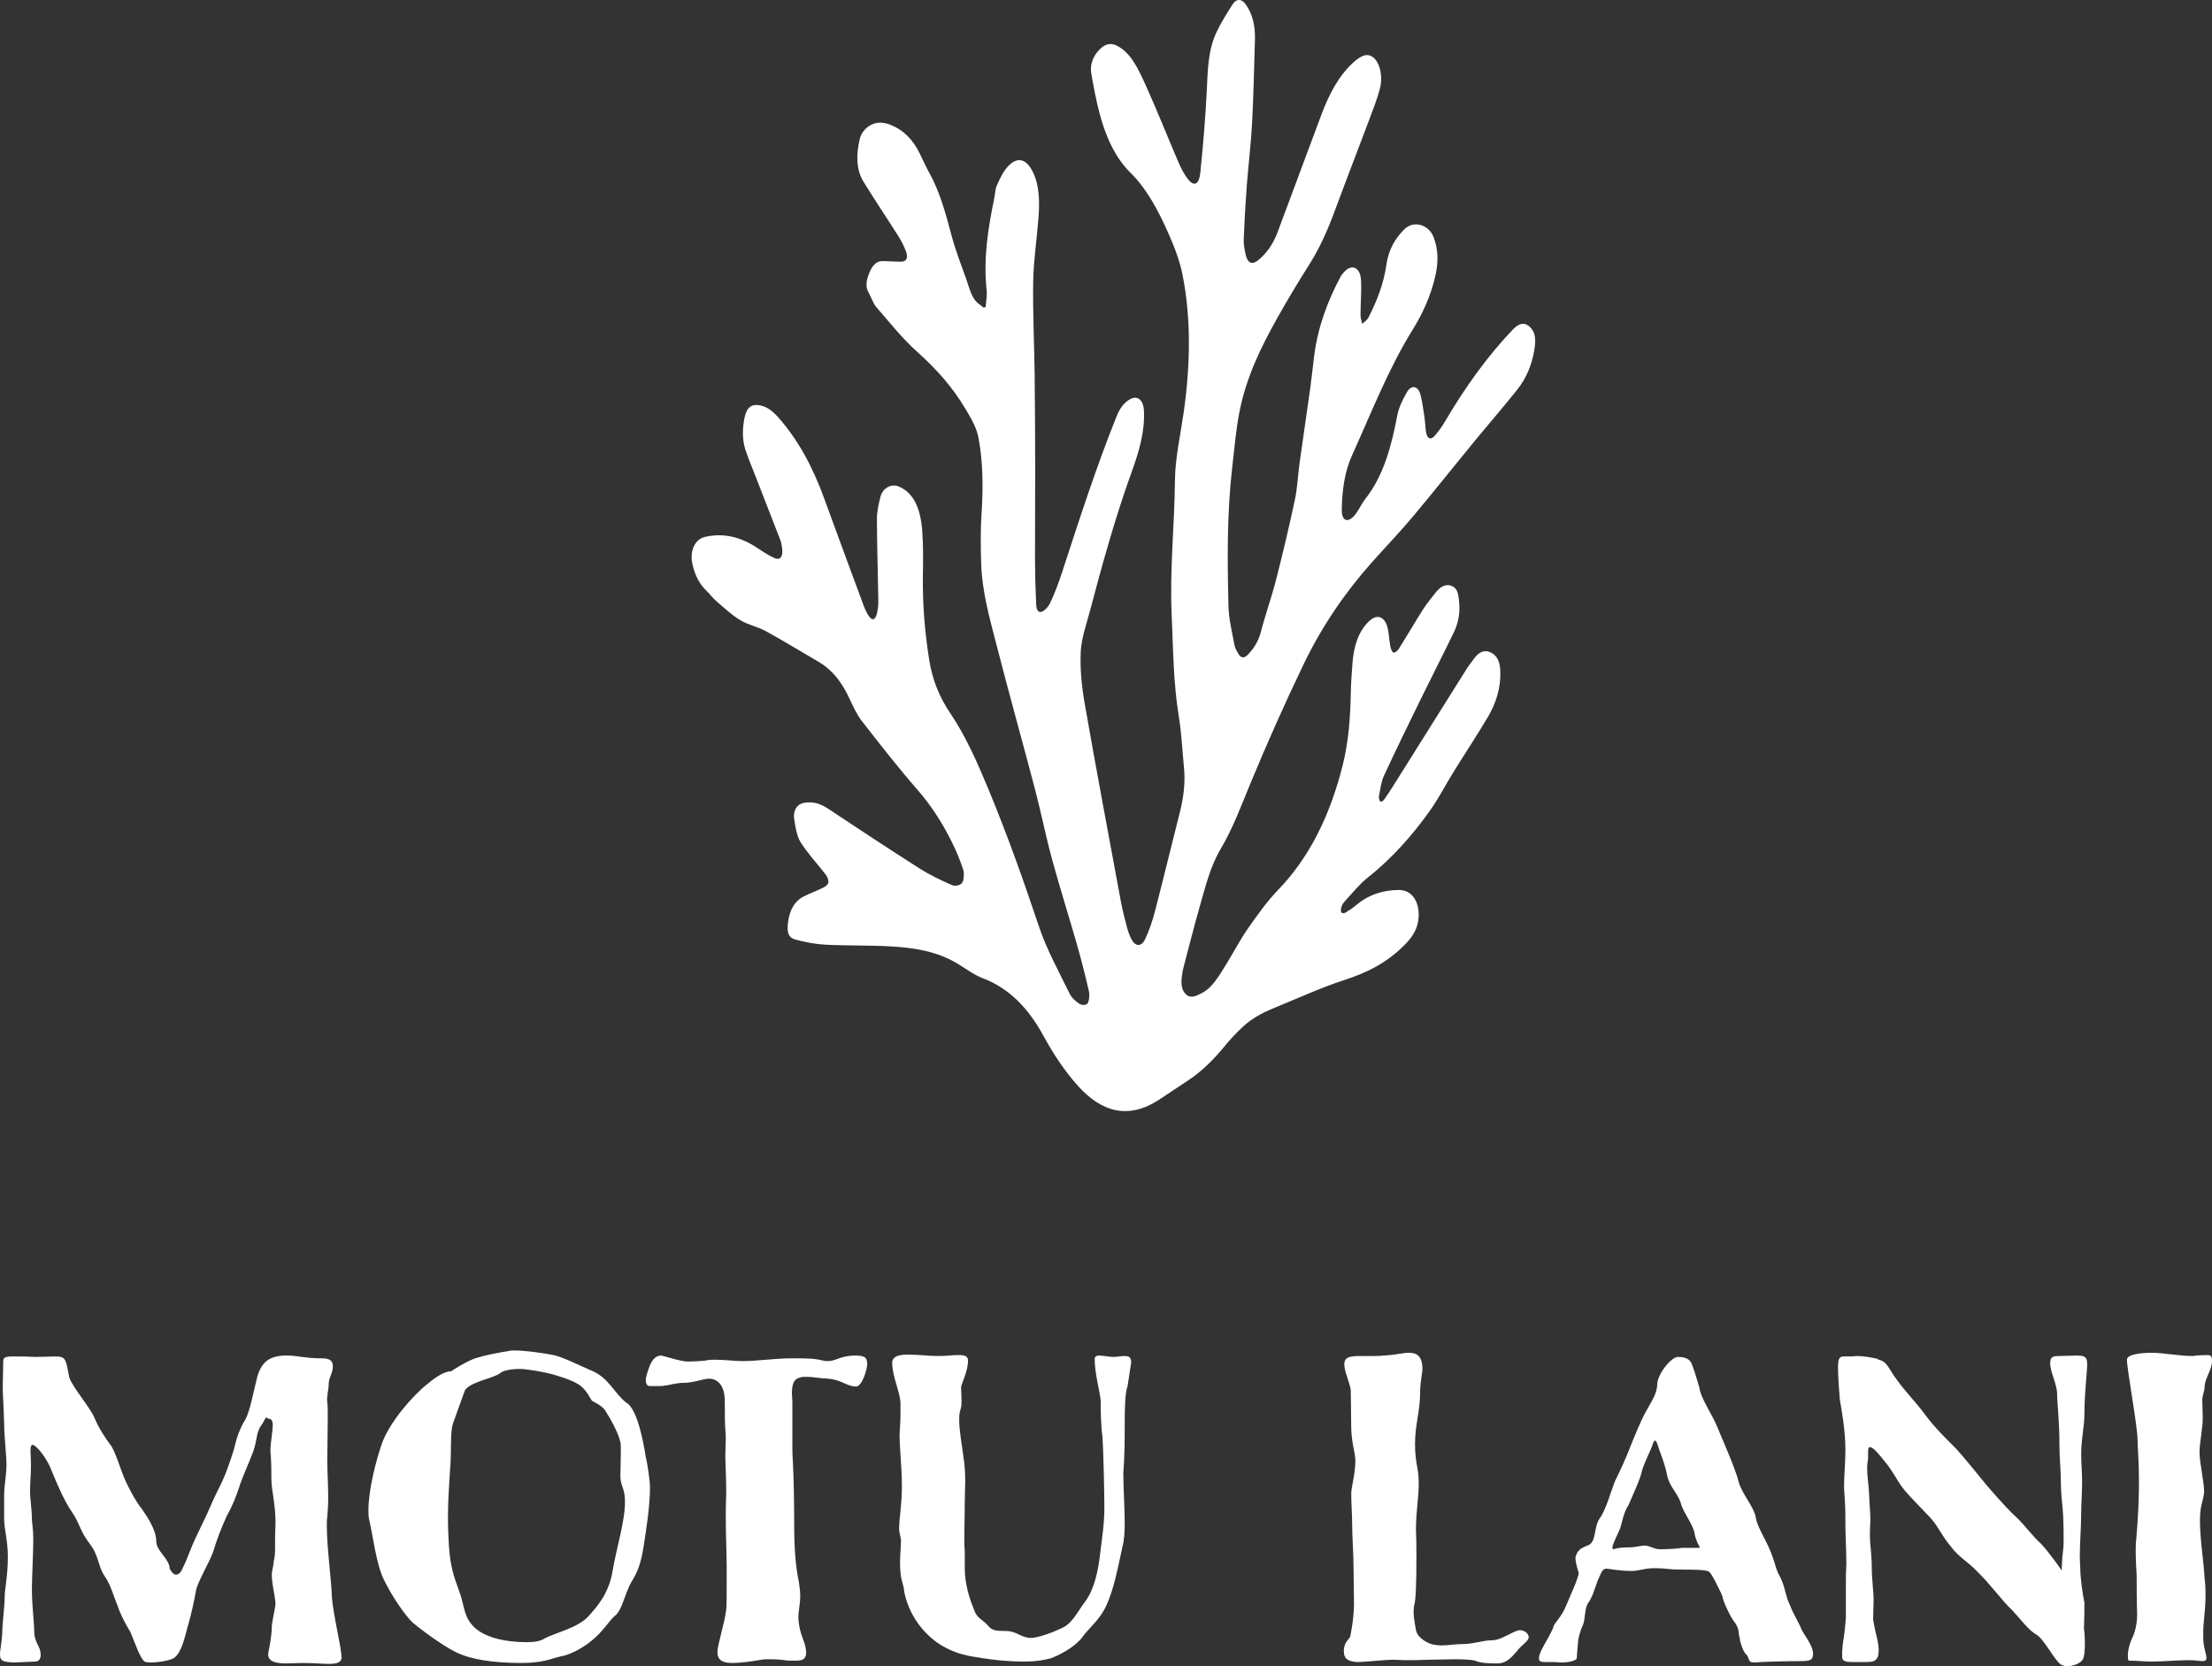 <?xml version="1.0" encoding="UTF-8"?><svg xmlns="http://www.w3.org/2000/svg" width="598.71" height="451" viewBox="0 0 598.71 451"><rect x="0" y="0" width="598.71" height="451" fill="#333333" stroke="none"/><defs><style>.d{fill:#fff;}</style></defs><g id="a"/><g id="b"><g id="c"><path class="d" d="M266.794,83.082l-.551,.202c-.431-.342-.855-.703-1.296-1.021-2.049-1.475-2.604-4.502-3.545-7.089-1.406-3.869-2.876-7.722-3.957-11.804-1.543-5.824-3.122-11.563-5.847-16.458-.923-1.657-1.739-3.436-2.572-5.191-1.946-4.1-4.721-6.684-8.156-7.993-2.036-.776-4.168-.829-6.176,.758-.791,.625-1.656,1.808-1.935,2.935-1.055,4.253-1.087,8.444,.971,11.791,3.055,4.968,6.276,9.732,9.378,14.644,.802,1.27,1.544,2.669,2.098,4.18,.657,1.793,.14,2.784-1.35,2.794-1.722,.011-3.431-.172-5.153-.151-1.627,.02-2.706,1.379-3.479,3.34-.735,1.865-1.087,3.63-.046,5.343,.706,1.161,1.123,2.736,1.943,3.682,3.615,4.167,7.114,8.602,11.062,12.127,4.991,4.456,9.572,9.435,13.297,15.784,1.34,2.283,2.838,4.739,3.361,7.544,1.222,6.547,1.303,13.438,.83,20.436-.304,4.5-.245,9.026-.107,13.496,.24,7.757,2.265,14.748,4.062,21.771,3.386,13.232,7.062,26.29,10.521,39.479,1.633,6.227,2.905,12.678,4.593,18.869,2.132,7.822,4.565,15.455,6.784,23.225,1.177,4.122,2.24,8.325,3.208,12.572,.217,.951,.082,2.566-.38,3.265-.359,.544-1.617,.487-2.23,.078-1.014-.676-2.08-1.602-2.687-2.858-2.882-5.969-6.119-11.714-8.296-18.228-4.183-12.513-8.576-24.824-13.507-36.73-3.055-7.377-6.25-14.644-10.426-20.815-2.809-4.151-4.829-8.856-5.707-14.423-1.162-7.366-1.82-14.919-1.71-22.667,.06-4.176,.131-8.392-.192-12.483-.452-5.728-2.264-10.239-6.544-11.872-1.839-.702-4.12,.496-4.724,2.788-.515,1.956-.988,4.078-.981,6.061,.023,7.415,.266,14.801,.385,22.205,.017,1.037-.11,2.137-.327,3.163-.407,1.924-1.254,2.331-2.181,1.028-.567-.797-1.037-1.773-1.411-2.781-3.625-9.777-7.24-19.561-10.819-29.375-3.116-8.545-7.178-15.982-12.552-21.948-1.619-1.798-3.389-3.021-5.572-3.128-1.79-.087-2.842,.976-3.352,3.44-.644,3.11-.631,6.136,.31,8.905,.825,2.429,1.801,4.745,2.72,7.103,2.231,5.728,4.477,11.444,6.69,17.186,.234,.607,.318,1.348,.43,2.044,.366,2.277-.459,3.464-2.067,2.744-1.542-.691-3.014-1.653-4.464-2.629-4.435-2.986-9.16-4.281-14.317-3.092-2.737,.631-4.181,3.758-3.425,7.28,.66,3.075,1.917,5.5,3.8,7.294,.942,.898,1.764,2.034,2.735,2.865,2.099,1.793,4.16,3.735,6.425,5.096,2.192,1.317,4.699,1.756,6.932,2.981,4.825,2.645,9.558,5.561,14.339,8.337,3.521,2.044,6.185,5.386,8.228,9.78,1.017,2.187,2.05,4.456,3.407,6.2,4.93,6.339,9.872,12.68,15.06,18.612,3.576,4.089,6.612,8.76,9.231,13.997,1.196,2.392,2.271,4.945,3.142,7.613,.315,.965,.194,3-.305,3.606-.609,.738-1.955,.932-2.758,.578-2.97-1.307-5.937-2.703-8.744-4.489-8.355-5.315-16.648-10.796-24.933-16.293-2.026-1.345-4.13-1.897-6.449-1.45-1.739,.336-2.896,2.013-2.557,4.341,.326,2.243,.75,4.755,1.769,6.347,2.051,3.205,4.557,5.837,6.824,8.781,.382,.496,.748,1.401,.665,2.065-.063,.509-.809,1.119-1.314,1.367-1.762,.866-3.565,1.527-5.328,2.392-2.355,1.157-3.773,3.465-4.256,6.853-.403,2.831,.019,4.319,1.985,4.842,2.667,.709,5.397,1.246,8.143,1.386,5.852,.299,11.748,.13,17.597,.458,6.241,.351,12.408,1.255,18.072,4.637,2.291,1.368,4.497,3.079,6.908,3.986,6.841,2.576,12.196,7.862,16.334,15.459,2.747,5.043,5.793,9.638,9.348,13.603,6.458,7.204,13.672,9.261,22.055,3.798,2.603-1.696,5.178-3.491,7.782-5.179,3.726-2.416,7.026-5.731,10.129-9.535,1.42-1.74,2.956-3.318,4.513-4.809,3.182-3.045,6.77-4.531,10.349-5.989,5.684-2.316,11.34-4.924,17.075-6.773,6.029-1.944,11.775-4.602,16.904-9.946,1.728-1.801,3.199-3.878,3.441-6.952,.348-4.434-1.811-7.627-5.42-7.57-3.961,.063-7.867,1.07-11.498,4.13-.933,.787-1.925,1.451-2.923,2.037-.326,.191-.961,.146-1.093-.138-.165-.356-.053-1.126,.118-1.615,.186-.53,.538-1.018,.887-1.391,2.021-2.153,3.939-4.606,6.121-6.328,6.345-5.01,12.013-11.24,17.117-18.489,2.195-3.116,4.032-6.709,6.085-10.023,3.069-4.954,6.258-9.775,9.259-14.803,2.259-3.785,3.7-8.028,3.46-12.909-.124-2.515-1.007-4.066-2.68-4.812-1.651-.736-3.095-.087-4.39,1.694-.677,.93-1.399,1.807-2.023,2.8-6.551,10.419-13.083,20.86-19.628,31.286-.887,1.413-1.791,2.811-2.74,4.144-.234,.329-.846,.655-.981,.497-.257-.3-.481-.998-.392-1.446,.371-1.878,.608-3.932,1.355-5.548,3.229-6.984,6.596-13.859,9.96-20.732,2.972-6.072,6.05-12.053,8.992-18.15,1.132-2.346,1.648-4.985,1.434-7.724-.15-1.922-.3-3.905-1.782-4.657-1.655-.84-3.208-.077-4.57,1.633-1.188,1.492-2.407,2.968-3.464,4.628-2.221,3.488-4.325,7.116-6.531,10.623-.346,.551-1.047,1.14-1.452,1.037-.383-.098-.724-1.02-.852-1.692-.297-1.561-.355-3.242-.69-4.779-.721-3.311-2.905-4.131-5.101-1.997-2.92,2.836-4.121,6.843-4.463,11.373-.201,2.662-.398,5.333-.449,7.986-.127,6.604-.566,13.133-2.199,19.63-3.412,13.574-8.998,24.971-17.548,33.804-2.939,3.037-5.566,6.756-8.139,10.427-2.054,2.931-3.775,6.301-5.706,9.405-1.956,3.146-3.797,6.532-6.749,8.024-1.538,.777-3.155,1.658-4.501,.09-1.393-1.623-1.022-3.98-.63-6.26,.045-.263,.116-.521,.184-.777,1.426-5.388,2.777-10.809,4.301-16.155,1.576-5.531,2.979-11.26,5.793-15.985,3.259-5.473,5.515-11.622,8.021-17.671,4.505-10.872,9.274-21.586,14.3-32.056,5.01-10.437,11.252-19.511,18.296-27.471,3.69-4.169,7.512-8.113,11.125-12.408,5.627-6.689,11.113-13.613,16.684-20.396,3.915-4.766,7.926-9.38,11.791-14.222,2.351-2.946,3.97-6.559,4.66-10.844,.493-3.06,.196-4.903-1.292-6.239-1.548-1.39-3.061-.771-4.539,.778-6.869,7.197-12.891,15.595-18.328,24.837-.816,1.388-1.749,2.687-2.738,3.841-1.165,1.361-2.137,.922-2.428-.993-.202-1.335-.241-2.736-.442-4.071-.306-2.033-.566-4.109-1.071-6.03-.612-2.329-2.443-2.723-3.641-.658-1.098,1.893-2.206,4.098-2.628,6.33-1.595,8.446-3.756,16.411-8.708,22.671-.771,.974-1.364,2.219-2.071,3.299-.367,.56-.768,1.114-1.216,1.53-1.749,1.621-3.079,.732-3.026-2.086,.094-5.05,.711-10.04,2.765-14.579,5.216-11.526,9.883-23.523,16.371-33.971,2.774-4.467,5.009-9.294,6.252-14.91,.815-3.682,.669-7.005-.503-10.152-1.291-3.468-5.356-4.685-7.861-2.275-2.472,2.378-4.35,5.526-4.928,9.557-.765,5.332-2.608,9.986-4.886,14.424-.379,.738-1.12,1.144-1.694,1.703-.155-.803-.444-1.589-.442-2.412,.008-3.176,.307-6.411,.122-9.535-.206-3.484-2.643-4.387-4.666-1.98-.304,.361-.629,.722-.863,1.161-3.487,6.551-6.137,13.559-7.139,21.44-.371,2.915-.66,5.84-1.065,8.749-.94,6.756-1.948,13.502-2.885,20.258-.459,3.308-.583,6.699-1.272,9.932-1.54,7.233-3.241,14.428-5.066,21.567-1.214,4.752-2.874,9.335-4.103,14.082-.721,2.788-2.026,4.704-3.655,6.37-.877,.897-1.78,.849-2.426-.262-.455-.783-.962-1.629-1.136-2.591-.624-3.452-1.502-6.898-1.589-10.466-.305-12.478-.425-25.001,1.032-37.618,.559-4.841,.97-9.731,1.869-14.497,1.833-9.71,5.94-18.017,10.417-25.975,2.759-4.904,5.641-9.693,8.605-14.372,2.845-4.491,5.019-9.46,6.951-14.698,3.026-8.205,6.19-16.325,9.259-24.504,1.029-2.743,2.107-5.491,2.869-8.354,.838-3.147,.022-6.7-1.523-8.172-1.572-1.498-3.299-1.071-5.751,1.181-3.895,3.577-6.52,8.537-8.604,14.144-3.934,10.581-7.897,21.145-11.825,31.73-1.231,3.316-3.051,5.814-5.351,7.66-1.538,1.234-2.775,.684-3.27-1.515-.303-1.345-.6-2.794-.546-4.215,.181-4.781,.456-9.572,.817-14.357,.426-5.652,1.137-11.306,1.439-16.952,.406-7.579,.548-15.152,.783-22.727,.119-3.827-.696-7.093-2.593-9.687-.999-1.366-2.42-1.484-3.415,.072-1.558,2.434-3.135,4.909-4.407,7.612-2.314,4.916-2.358,10.342-2.621,15.78-.357,7.365-.992,14.752-1.734,22.114-.341,3.383-1.713,4.017-3.434,1.775-.985-1.283-1.803-2.871-2.503-4.497-2.988-6.945-5.785-14.067-8.889-20.9-1.967-4.331-3.983-8.737-7.783-10.655-1.801-.909-3.371-.376-4.879,1.259-1.52,1.649-2.482,3.788-2.023,6.373,.645,3.632,1.312,7.279,2.239,10.753,1.714,6.425,4.284,12.008,8.347,16.006,4.375,4.304,7.527,10.186,10.288,16.45,1.545,3.505,3.036,7.24,3.821,11.23,2.378,12.083,2.093,24.649,.27,37.389-.871,6.088-2.284,12.258-2.339,18.27-.11,12-1.425,24.069-.894,36.033,.414,9.334,.446,18.72,1.939,27.791,.737,4.479,.944,9.188,1.399,13.79,.405,4.102-.084,8.128-1.119,12.181-2.267,8.88-4.398,17.811-6.7,26.677-.69,2.655-1.587,5.308-2.711,7.695-.94,1.997-2.507,1.981-3.522,.256-.568-.966-.999-2.143-1.321-3.332-.635-2.348-1.249-4.724-1.702-7.168-3.318-17.888-6.677-35.758-9.823-53.724-.775-4.426-1.252-9.17-1.045-13.801,.163-3.65,1.508-7.383,2.469-11.023,3.368-12.769,6.891-25.46,11.325-37.743,1.886-5.226,3.571-10.617,3.318-16.48-.127-2.952-1.691-4.319-3.763-3.175-1.639,.905-2.78,2.496-3.654,4.666-5.491,13.637-10.047,27.801-14.661,41.937-.954,2.922-2.023,5.823-3.299,8.518-.549,1.159-1.823,2.493-2.656,2.458-1.299-.054-1.131-2.248-1.201-3.676-.17-3.473-.246-6.971-.252-10.473-.015-8.074,.061-16.16,.049-24.235-.013-8.6-.041-17.199-.146-25.786-.103-8.456-.531-16.874-.394-25.35,.091-5.614,.98-11.297,1.411-16.952,.343-4.497,.339-8.9-1.528-12.673-1.862-3.762-4.48-4.255-7.164-.933-1.051,1.3-1.87,3.052-2.603,4.741-.414,.953-.411,2.206-.642,3.31-1.724,8.256-2.994,16.51-2.08,24.875,.158,1.449-.154,3.054-.249,4.587Z"/><g><g><path class="d" d="M88.962,374.801c0,1.126-.626,3.503-.375,4.755,.125,1.001,.125,2.502,.125,4.129,0,3.503-.125,8.008-.125,11.386,0,3.253,.25,7.007,.25,10.385,0,1.752-.125,3.503-.25,5.13-.125,.626-.125,1.627-.125,2.502,0,5.631,1.251,14.89,1.377,19.269,.375,5.005,2.627,13.638,2.627,16.516-.25,1.251-1.626,1.501-3.503,1.501-1.752,0-3.879-.25-7.257-.25-1.001,0-2.627,.125-4.254,.125-2.502,0-4.88-.375-4.88-2.502,0-.251,.125-.501,.125-.751,.125-.751,.876-4.004,.876-6.882,0-.876,1.001-5.005,1.001-6.256-.25-2.502-1.001-5.13-1.001-7.633,0-1.251,.5-2.377,.5-3.503,.375-1.377,.375-2.628,.375-3.754,0-2.878,0-3.879,.125-6.757,0-2.127-.125-4.004-.751-8.133-.375-2.127-.375-3.503-.375-4.88,0-3.378-.125-4.504-.25-6.506,0-2.252,.626-5.13,.626-7.007,0-1.001-.375-1.627-.876-1.627-.501,0-.626-.375-.876-.375-.125,0-.375,.375-1.001,1.626-1.877,2.377-1.251,3.754-2.502,7.507-1.377,3.628-3.128,7.382-3.879,9.885-.876,2.502-1.501,4.379-3.253,7.507-1.376,3.003-2.878,6.757-3.754,9.885-1.001,2.753-4.129,8.008-4.63,10.385-.375,2.377-1.376,6.881-2.127,9.384,0,.125-.125,.25-.125,.375-.751,2.878-1.627,6.882-3.503,8.383-1.001,.876-4.63,1.376-6.632,1.376-.5,0-1.001-.125-1.251-.125-1.377-.375-3.003-5.631-4.129-8.133-1.377-2.252-2.753-4.88-3.503-7.257-1.001-2.252-1.752-5.506-3.628-8.133-1.627-2.502-1.376-5.255-3.879-8.508-2.628-3.378-2.628-5.38-4.755-8.508-2.002-2.878-3.754-6.881-5.505-11.136-1.251-3.503-4.254-7.132-5.255-7.132-.375,.125-.5,.626-.5,1.626,0,.876,.125,2.252,.125,3.754,0,3.003-.25,4.504-.25,7.257,0,2.127,.5,4.88,.5,7.383,0,1.376,.375,2.627,.375,5.38,0,4.254-.375,10.385-.375,13.638,0,4.379,.626,9.134,.626,11.511,0,2.252,1.251,4.004,1.502,4.755,.125,.5,.25,1.001,.25,1.501,0,1.001-.375,1.877-1.501,1.877-.626,0-5.005,.25-5.631,.25-2.753-.125-3.879-.25-3.879-2.127,0-.375,0-.876,.125-1.501,.125-.751,.5-3.628,.5-4.63,0-2.252,.626-7.007,.626-9.009,0-2.753,.876-6.006,.876-11.386,0-4.254-1.001-7.507-1.001-10.135v-6.631c0-2.502,.626-5.255,.626-8.133,0-2.627-.626-7.632-.626-11.011,0-1.251-.25-6.506-.375-8.884,0-3.754,.125-5.881,.125-8.258,0-1.001,1.126-1.126,2.502-1.126,2.753,0,3.753,0,6.256,.125,1.877,0,4.129-.125,5.505-.125,.876,0,1.377,.125,1.627,.25,1.251,.375,1.377,2.628,2.002,5.505,1.001,2.753,5.505,7.883,6.757,10.761,1.251,3.003,3.003,5.63,4.63,7.757,1.376,2.377,2.377,6.006,3.378,8.383,.751,1.877,3.003,6.381,4.88,8.633,1.627,2.377,3.879,5.755,3.879,8.759,0,2.627,3.628,4.755,3.628,7.382,.501,1.001,1.126,1.626,1.752,1.626,.5,0,1.251-.375,1.752-1.752,1.627-3.128,1.501-4.129,4.63-10.51,3.253-6.631,2.753-6.256,4.88-10.51,2.002-3.753,3.378-7.883,4.379-11.136,.751-3.253,1.627-5.755,3.128-8.133,1.251-2.377,2.127-7.257,3.128-11.261,1.126-4.254,3.378-5.505,6.006-5.88,.751-.125,1.501-.125,2.252-.125,2.502,0,4.88,.751,8.884,.751,1.752,0,3.378,.125,3.378,2.127,0,2.127-1.126,2.878-1.126,5.005Z"/><path class="d" d="M139.387,365.542c2.878,0,7.883,.751,10.51,1.251,3.003,.751,6.757,2.753,10.886,4.505,4.129,2.002,5.755,6.131,8.758,8.383,3.003,1.752,4.63,10.761,5.255,14.765,0,.125,.125,.375,.125,.5,.25,1.251,1.001,5.38,1.001,7.758,0,5.005-1.001,11.261-1.752,16.141-1.251,7.633-3.128,8.383-4.129,11.136-1.126,2.502-1.877,6.131-3.754,7.507-1.501,1.376-3.253,4.254-5.881,6.381-2.628,2.252-6.256,4.129-8.759,4.504-2.377,.501-4.379,1.752-10.51,1.752-7.883,0-14.014-1.001-17.892-3.003-3.754-1.877-9.259-6.006-11.511-7.883-2.002-1.877-5.505-6.882-7.883-11.761-2.127-4.504-2.878-11.761-4.004-16.516-.125-.626-.125-1.251-.125-2.252,0-5.255,2.002-13.388,3.754-18.268,2.002-5.38,8.008-12.512,12.137-15.765,1.627-1.377,4.379-3.503,6.506-3.503,1.001-.626,2.878-2.002,6.131-3.378,3.378-1.126,7.257-1.752,9.509-2.127,.5-.125,.876-.125,1.626-.125Zm-13.638,11.011l-2.878,8.008c-1.251,2.753-.501,7.632-1.126,14.264-.251,3.879-.501,8.133-.501,12.137,0,2.753,.125,5.005,.25,7.257,.375,5.631,1.251,8.258,2.628,12.012,1.501,3.879,1.376,6.882,3.378,9.259,2.753,3.754,9.509,5.005,14.764,5.005h.5c1.877,0,3.503-.25,4.63-1.001,2.502-1.376,9.009-2.878,11.761-5.881,2.628-2.878,5.631-6.381,6.631-12.262,1.001-6.131,3.379-13.388,3.379-18.893,0-3.754-1.251-4.129-1.251-7.007,0-.876,.125-4.129,.125-6.381,0-1.376,0-2.252-.125-2.753-.626-2.628-2.628-6.256-4.254-8.759-1.251-1.501-3.253-2.127-3.503-2.502-.375-.501-1.377-2.753-3.253-4.129-2.252-1.501-5.505-2.377-7.632-3.003-1.752-.501-6.631-1.377-8.508-1.377-2.377,0-4.505,.375-5.38,1.126-1.627,1.377-8.758,2.502-9.634,4.88Z"/><path class="d" d="M234.73,369.045c0,1.877-1.501,6.256-3.003,6.256-2.502,0-4.004-1.877-7.633-2.127-2.627-.125-4.129-.501-5.755-.501-.626,0-1.501,0-2.002,.25-1.501,.375-2.002,1.877-2.002,4.379,0,.501,.125,1.251,.125,1.877v11.261c0,1.752,0,3.503,.125,4.755,.251,4.63,.375,11.761,.375,17.767s.375,11.136,1.251,15.14c.25,1.627,.375,2.753,.375,3.879,0,2.377-.501,3.879-.501,6.006,.251,4.379,1.752,6.131,2.002,8.258,0,.375,.125,.751,.125,1.001,0,2.002-1.251,2.252-2.753,2.252h-2.127c-1.877-.25-2.753-.375-5.005-.375-.876,0-1.627,0-2.252,.125-1.377,.25-5.005,.876-7.883,.876-2.377,0-4.004-.626-4.004-2.878,0-2.127,2.002-8.008,2.377-11.636,.125-1.377,.125-2.753,.125-11.011,0-3.754-.25-9.509-.25-14.014,0-1.501,0-2.878,.125-6.381,0-3.253-.125-5.505-.25-10.01,0-1.752,.125-3.128,.125-4.755,0-.751,0-1.501-.125-2.502-.125-1.752-.125-3.754-.125-5.631s0-3.503-.25-4.379c-.375-1.752-1.501-3.753-4.129-3.753-1.251,0-4.254,1.126-6.631,1.126s-4.379,.751-5.38,.751c-.25,.125-.876,.125-1.626,.125h-2.252c-.626,0-1.126-.375-1.126-1.627,0-.751,.375-2.127,1.126-4.004,.751-1.752,1.752-2.627,3.003-2.627,.25,0,.375,.125,.626,.125,.626,.125,4.755,1.501,6.757,1.501,1.251,0,3.003-.125,4.505-.251,1.001-.25,1.877-.25,2.753-.25,2.627,0,5.255,.375,7.632,.375,3.503,0,8.508-.751,13.138-.751,4.254,0,6.006,0,8.508,.625,.375,.125,.876,.125,1.251,.125,2.127,0,3.253-1.376,7.007-1.501,2.878,0,3.503,.375,3.628,2.127Z"/><path class="d" d="M305.173,375.301c-.626,1.626-.751,5.505-.751,9.759,0,4.129,0,8.884-.375,13.638,0,4.379,.375,9.259,.375,13.638,0,2.377-.125,4.505-.626,6.381-1.251,5.881-2.377,11.511-4.254,15.64-1.877,4.254-4.755,6.131-6.757,9.009-2.252,2.753-6.381,4.755-8.383,5.505-1.126,.25-3.128,.876-7.382,.876-3.253,0-7.257-.25-13.138-1.251-6.006-.876-10.26-3.378-13.263-6.506-4.129-4.254-5.755-9.384-6.006-12.137-.25-1.502-1.001-2.502-1.001-6.882,0-2.252,.25-4.504,.25-5.881,0-1.001-.501-2.127-.501-3.253,0-3.003,.751-6.256,.751-11.511s-.626-10.135-.626-13.889c0-1.001,.125-1.752,.125-2.377,.125-1.627,.125-3.879,.125-6.006,0-3.128-2.252-7.382-2.252-11.261,0-1.001,.751-2.127,4.004-2.127,3.753,0,5.505,.375,8.133,.375,.876,0,1.752,0,3.503-.125,.876-.125,1.752-.125,2.502-.125,1.376,0,2.377,.251,2.377,1.501,0,3.003-1.877,6.381-1.877,7.257,0,1.001,.125,2.127,.125,3.503,0,.751,0,1.626-.251,2.377-.375,1.001-.375,1.877-.375,3.003,0,3.003,.751,6.632,1.376,11.636,.25,2.377,.25,4.004,.25,5.13,0,1.877-.125,3.128-.125,5.005,0,4.505-.125,7.382-.125,9.885,0,1.126,0,2.502,.125,3.754v4.88c.125,6.006,2.377,10.51,2.878,11.887,.876,1.626,2.252,2.002,3.503,3.503,1.251,1.627,3.128,1.251,5.255,1.377,2.252,.125,3.503,1.627,6.006,1.877,2.127,0,5.881-1.377,8.508-2.628,3.003-1.251,4.254-4.379,6.631-7.507,2.252-3.128,3.378-8.133,3.879-12.888,.5-4.129,1.126-7.757,1.126-12.387,0-3.503-.25-15.14-.5-18.893-.501-3.754-.501-7.632-.501-9.759,0-1.877-1.626-7.382-1.626-11.386,0-.751,.5-1.001,1.251-1.001,1.126,0,2.627,.375,3.753,.375,1.001,0,2.127-.25,3.128-.25s1.752,.25,1.752,1.752c0,.125-1.001,6.381-1.001,6.506Z"/></g><g><path class="d" d="M399.264,449.499c-.876-.25-3.003-.375-5.631-.375-2.127,0-4.63,.125-7.132,.125-2.878,.125-4.129,.125-5.255,.125-.876,0-1.501,0-3.879-.125-2.878,0-7.507,.626-10.26,.626-2.002-.25-3.378-.626-3.378-3.003,0-2.502,1.626-3.253,1.752-4.004,.125-.876,.876-3.879,1.001-8.508,0-2.753-.125-6.631-.125-9.885,0-3.879-.375-8.508-.375-11.886,0-2.878-.25-5.505-.25-8.383,.125-2.252,1.001-4.755,1.126-8.633,0-2.502-1.001-4.504-1.126-9.009,0-3.253-.125-7.757-.125-10.26,0-.876-1.501-5.005-1.501-5.255-.125-.626-.25-1.251-.25-1.752,0-2.002,1.501-2.252,4.505-2.252h3.378c1.001,0,1.752,0,4.379-.25,1.752-.125,3.629-.626,5.255-.626,2.127,0,3.628,.876,3.628,4.504,0,.751-.625,3.628-.625,6.256,0,5.13-1.377,8.633-1.377,13.889,0,5.38,1.001,6.381,1.001,10.635,0,4.504-.751,7.132-.751,13.013,.125,2.002,.125,4.755,.125,7.507,0,5.505-.125,11.386-.626,12.637-.125,.626-.125,1.126-.125,1.752,0,1.877,.501,3.879,.626,4.88,.25,1.501,2.002,3.128,4.505,3.879,.751,.125,1.501,.25,2.377,.25,1.877,0,4.004-.375,6.006-.375,2.628,0,5.38-1.001,7.507-1.001,2.002,0,3.504-1.001,6.381-2.377,.5-.125,.876-.375,1.377-.375,.751,0,1.626,.375,2.127,1.126,.125,.375,.251,.501,.251,.751,0,1.126-2.002,2.127-3.253,3.879-1.752,2.002-3.003,3.253-5.255,3.253-2.628,0-4.755-.125-6.006-.751Z"/><path class="d" d="M487.225,449.624c-2.628,0-9.509,.125-12.512,.375-1.752,0-1.126-1.251-2.002-2.127-1.001-.751-1.752-3.754-1.752-3.879,0-.501-.375-1.627-.375-2.127,0-.876-.375-1.877-1.251-3.003-.751-.751-3.128-5.756-3.128-6.757-.125-.125-.125-.375-.25-.625-1.001-2.127-2.878-6.006-3.504-6.131-1.001-.5-4.755-.5-8.008-.5-2.252,0-4.004-.375-6.256-.375-.875,0-1.501,0-2.377,.125-.875,.125-3.003,.626-4.004,.626-3.504,0-6.381-.626-7.007-.626-1.126,0-1.377,1.126-2.377,3.253-.751,2.002-1.377,4.505-2.628,6.131-1.001,1.627-.626,4.379-1.501,6.256-.501,.876-1.126,3.378-1.126,3.754,0,.5-.376,3.628-.376,4.755,0,.751-2.127,1.251-4.379,1.251-.626,0-1.126-.125-1.626-.125h-2.753c-.875,0-1.501-.125-1.501-1.001,0-.626,.25-1.251,.626-2.127,.626-1.377,3.378-5.755,3.378-6.757,1.001-1.501,2.253-2.753,3.253-5.13,1.126-2.753,3.503-7.758,3.503-9.134-.25-1.001-.875-2.627-.875-4.129,0-.125,.125-.251,.125-.501,.5-1.251,.875-1.877,3.127-2.753,2.502-.751,1.627-4.88,3.253-7.257,1.752-2.377,3.003-7.132,4.129-10.01,1.251-2.502,3.253-6.881,4.13-9.259,1.001-2.502,2.752-6.881,4.254-9.634,1.752-3.253,3.003-4.755,3.128-7.507,0-2.502,3.628-7.382,5.631-7.382,1.877,0,3.378,.5,3.878,2.377,.751,1.877,1.001,3.128,1.877,5.881,.376,3.003,3.504,7.257,4.88,10.761,1.502,3.628,5.005,11.511,5.756,14.764,.876,3.253,4.129,6.757,4.63,9.634,.5,3.128,3.127,6.256,4.755,11.261,1.501,5.005,1.377,3.629,2.252,5.756,1.001,2.252,1.001,4.129,2.252,6.757,1.127,2.878,2.502,4.88,3.003,6.256,.375,1.251,3.253,4.505,3.253,6.882,0,1.877-1.001,2.002-3.503,2.002Zm-42.792-51.55c-.375,2.127-2.627,6.882-3.628,9.259-1.376,2.127-1.626,4.254-2.252,6.256-.251,.751-2.127,4.379-2.127,5.255,0,.375,.125,.5,.376,.5,.875-.375,2.377-.5,4.129-.5,1.627,0,3.253-.501,4.254-.501,1.251,0,2.502,1.001,4.004,1.001,2.252,0,4.88-.125,6.006-.375h4.254c.375,0,.626,0,.626-.125,0-.251-1.126-1.627-1.501-4.254-.751-2.502-2.628-4.755-3.504-7.257-.626-2.753-3.003-4.63-3.754-7.632-.626-3.253-1.626-5.631-2.377-7.758-.375-1.251-.626-2.002-1.001-2.002-.125,0-.251,.251-.5,.626-.251,1.251-2.378,5.255-3.003,7.507Z"/><path class="d" d="M564.175,382.934c0,3.128-.876,6.506-.876,10.761,0,2.377,.251,4.63,.251,7.382,0,3.253-.251,5.881-.251,8.508,0,4.004-.375,7.883-.375,11.886,0,1.001,.125,2.002,.125,3.003,0,2.252,.626,7.007,1.126,9.384,0,2.127,0,4.379-.125,7.007,.125,.751,.251,2.252,.251,3.879,0,1.877-.125,3.879-.626,4.505-.626,1.001-2.502,1.752-4.254,1.752-.5,0-.876-.125-1.251-.25-2.002-.876-4.755-7.132-7.132-8.383-2.127-1.251-4.254-4.254-6.506-6.631-2.502-2.252-5.631-6.757-9.634-10.636-2.127-2.252-4.755-3.628-6.882-6.506-2.628-3.128-3.253-5.255-5.631-7.883-2.377-2.502-6.256-6.381-7.507-8.133-1.251-1.626-2.628-4.504-4.755-7.007-1.126-1.376-3.003-3.879-4.004-3.879-.5,0-.5,.876-.5,1.626v1.502c-.125,.876-.251,1.626-.251,2.377,0,2.252,.376,4.504,.501,6.631,.125,3.629,.375,5.505,.375,7.758,0,.626-.125,1.377-.125,4.004s.5,5.005,.5,8.633c0,3.378,.501,6.381,.501,9.009,0,.626-.125,3.628-.125,5.13,.626,4.129,1.501,5.881,1.501,8.383,0,2.878-1.376,3.128-3.378,3.128h-3.879c-1.251,0-2.628-.125-2.628-1.251v-1.752c0-.251,.125-.751,.125-1.502,0-.25,.125-.5,.125-1.126,.251-.626,.751-5.881,.751-6.506v-10.01c0-2.502,.125-3.503,.125-4.379,0-3.754-.251-7.632-.251-10.385,0-3.003,0-4.88-.251-8.383,0-.501-.125-1.126-.125-2.002,0-2.878,.375-7.007,.375-10.01,0-5.631-1.126-11.511-1.502-13.638-.125-1.501-.5-6.006-.5-8.758,0-2.127,.251-2.878,1.251-3.003h1.502c.626,0,1.377,0,2.252-.125,2.002,0,3.879,.375,5.631,.751,.125,0,.251,.25,.375,.25,2.378,.501,2.753,2.628,4.88,5.38,2.002,2.878,4.88,5.755,7.507,9.259,2.628,3.628,6.256,7.132,8.383,9.259,2.127,2.252,4.88,5.755,6.757,8.008,1.877,2.377,6.631,7.883,9.509,10.51,3.003,2.878,4.379,5.13,6.882,7.382,2.252,2.377,5.631,7.257,5.631,7.257,0,0,0-2.753,.375-5.631,.125-1.001,.125-1.877,.125-2.753,0-1.877,0-3.753-.125-6.506-.25-4.129-.626-5.506-.626-9.259,0-3.128-.375-6.381-.375-9.634,0-6.882-.626-11.511-.626-13.889,0-2.753-1.877-6.006-1.877-8.383,0-1.752,.626-2.002,2.502-2.002,1.126,0,3.503-.125,5.005-.125,2.752,0,2.377,1.377,2.502,2.377,0,2.002-.751,7.758-.751,13.638Z"/><path class="d" d="M596.707,375.426c0,1.126-.626,2.252-.626,3.503,0,1.126,.125,3.378,.125,4.88,0,2.878-.876,6.882-.876,9.134,0,3.128,1.251,8.133,1.251,10.885,0,.375-.125,.626-.125,.876-.376,2.377-1.001,3.003-1.001,7.007,0,5.005,1.001,10.761,1.251,15.515,.251,1.877,.251,3.378,.251,4.755,0,2.502-.251,4.504-.5,7.382-.125,1.126-.125,2.753-.125,3.879,0,2.502,.875,4.505,.875,5.505,0,.626-.25,.876-1.251,.876-1.001-.125-2.252-.251-3.628-.251-3.128,0-6.757,.375-9.885,.375-2.502,0-3.628-.25-6.256-.25-.125,0-.25-.375-.25-1.501,0-1.752,.875-4.004,1.001-4.254,1.001-1.877,1.502-4.379,1.502-6.632,0-1.251-.125-2.878-.125-10.761-.125-1.877-.251-4.254-.251-6.506,0-1.126,0-2.127,.125-3.003,.626-7.007,.751-12.137,.751-16.016,0-5.755-.375-8.759-.375-11.011,0-3.754-2.878-19.144-2.878-21.771,0-1.877,6.131-1.877,6.632-1.877,3.378,0,7.257,.876,11.386,.876,.375-.125,2.002-.25,3.879-.25,.626,0,1.126,.125,1.126,1.626,0,2.377-2.002,4.755-2.002,7.007Z"/></g></g></g></g></svg>